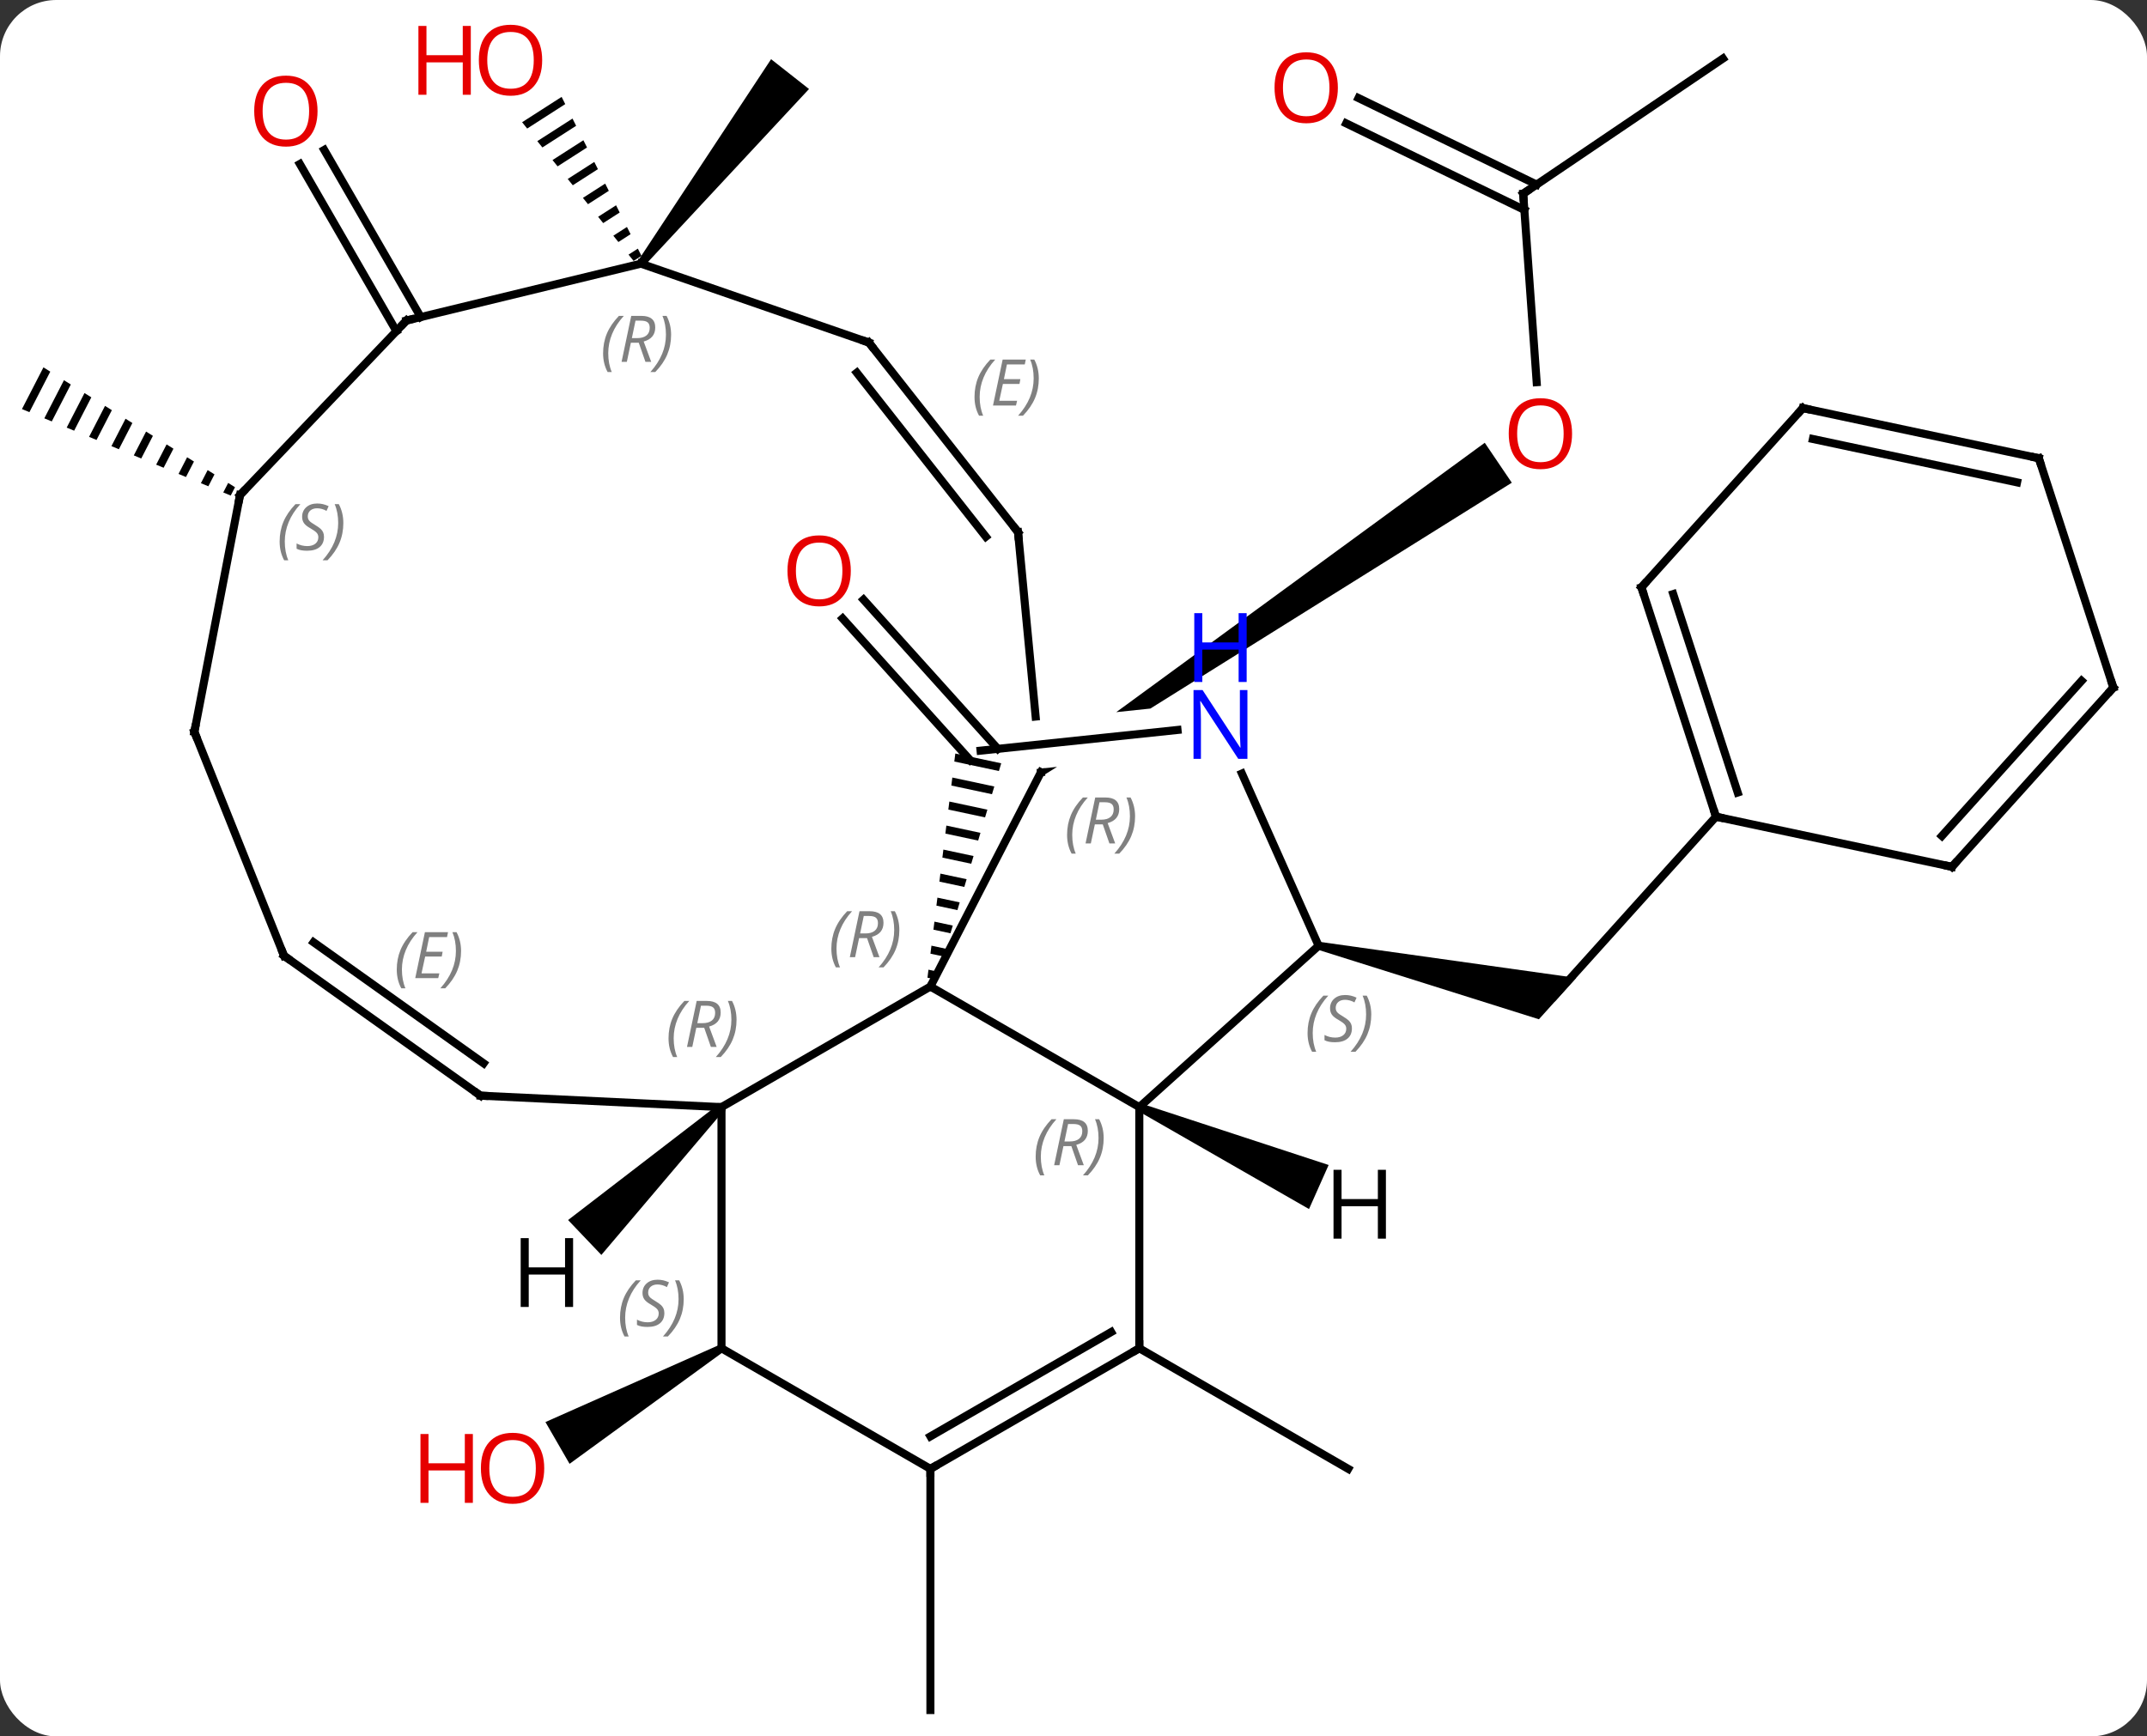 <svg width="267" viewBox="0 0 267 216" style="fill-opacity:1; color-rendering:auto; color-interpolation:auto; text-rendering:auto; stroke:black; stroke-linecap:square; stroke-miterlimit:10; shape-rendering:auto; stroke-opacity:1; fill:black; stroke-dasharray:none; font-weight:normal; stroke-width:1; font-family:'Open Sans'; font-style:normal; stroke-linejoin:miter; font-size:12; stroke-dashoffset:0; image-rendering:auto;" height="216" class="cas-substance-image" xmlns:xlink="http://www.w3.org/1999/xlink" xmlns="http://www.w3.org/2000/svg"><rect x="0" y="0" width="267" height="216" fill="#333333" stroke="none"/><svg class="cas-substance-single-component"><rect y="0" x="0" width="267" stroke="none" ry="7" rx="7" height="216" fill="white" class="cas-substance-group"/><svg y="0" x="0" width="267" viewBox="0 0 267 216" style="fill:black;" height="216" class="cas-substance-single-component-image"><svg><g><clipPath id="clipPath_84c4ba4fe77642e3b047a3209c4af0881" clipPathUnits="userSpaceOnUse"><path d="M50.458 -74.648 L-17.865 -28.405 L-11.874 -19.554 L-11.874 -19.554 L22.193 -23.134 L22.82 -17.166 L-8.062 -13.921 L4.556 4.721 L72.879 -41.522 L50.458 -74.648 Z"/></clipPath><clipPath id="clipPath_84c4ba4fe77642e3b047a3209c4af0882" clipPathUnits="userSpaceOnUse"><path d="M13.154 -49.442 L-26.665 -45.642 L-23.102 -8.311 L16.717 -12.111 L16.3 -16.481 L16.3 -16.481 L-14.474 -13.248 L-15.101 -19.215 L15.73 -22.454 L15.73 -22.454 L13.154 -49.442 Z"/></clipPath><g transform="translate(133,110)" style="text-rendering:geometricPrecision; color-rendering:optimizeQuality; color-interpolation:linearRGB; stroke-linecap:butt; image-rendering:optimizeQuality;"><line y2="-85.905" y1="-62.455" x2="56.424" x1="58.1" style="fill:none;"/><path style="clip-path:url(#clipPath_84c4ba4fe77642e3b047a3209c4af0881); stroke:none;" d="M-3.269 -13.53 L-3.829 -14.358 L51.643 -54.922 L55.006 -49.953 Z"/><line y2="-102.72" y1="-85.905" x2="81.267" x1="56.424" style="fill:none;"/><line y2="-97.802" y1="-87.038" x2="35.94" x1="58.097" style="fill:none;"/><line y2="-94.654" y1="-83.889" x2="34.411" x1="56.568" style="fill:none;"/><line y2="-15.452" y1="-33.066" x2="-12.359" x1="-28.216" style="fill:none;"/><line y2="-16.849" y1="-35.408" x2="-8.907" x1="-25.615" style="fill:none;"/><path style="stroke:none;" d="M30.877 8.136 L31.085 7.158 L63.014 11.644 L58.378 16.793 Z"/><line y2="-8.409" y1="13.884" x2="80.397" x1="60.324" style="fill:none;"/><line y2="57.72" y1="72.72" x2="8.685" x1="34.665" style="fill:none;"/><path style="stroke:none;" d="M-43.525 57.287 L-43.025 58.153 L-62.17 72.092 L-65.17 66.896 Z"/><line y2="72.72" y1="102.72" x2="-17.295" x1="-17.295" style="fill:none;"/><path style="stroke:none;" d="M-52.902 -76.893 L-53.688 -77.511 L-37.107 -102.637 L-32.391 -98.927 Z"/><path style="stroke:none;" d="M-63.158 -97.947 L-68.07 -94.795 L-68.07 -94.795 L-67.44 -94.01 L-67.44 -94.01 L-62.707 -97.049 L-62.707 -97.049 L-63.158 -97.947 ZM-61.804 -95.251 L-66.18 -92.442 L-65.549 -91.658 L-65.549 -91.658 L-61.352 -94.352 L-61.352 -94.352 L-61.804 -95.251 ZM-60.45 -92.554 L-64.289 -90.09 L-64.289 -90.09 L-63.659 -89.305 L-63.659 -89.305 L-59.998 -91.655 L-60.45 -92.554 ZM-59.095 -89.857 L-62.399 -87.737 L-62.399 -87.737 L-61.768 -86.953 L-61.768 -86.953 L-58.644 -88.959 L-58.644 -88.959 L-59.095 -89.857 ZM-57.74 -87.161 L-60.508 -85.384 L-60.508 -85.384 L-59.878 -84.6 L-59.878 -84.6 L-57.289 -86.262 L-57.289 -86.262 L-57.74 -87.161 ZM-56.386 -84.464 L-58.617 -83.032 L-58.617 -83.032 L-57.987 -82.248 L-57.987 -82.248 L-55.935 -83.565 L-55.935 -83.565 L-56.386 -84.464 ZM-55.032 -81.767 L-56.727 -80.679 L-56.727 -80.679 L-56.097 -79.895 L-56.097 -79.895 L-54.58 -80.868 L-54.58 -80.868 L-55.032 -81.767 ZM-53.677 -79.071 L-54.836 -78.326 L-54.836 -78.326 L-54.206 -77.542 L-54.206 -77.542 L-53.226 -78.172 L-53.677 -79.071 Z"/><path style="stroke:none;" d="M-127.598 -64.302 L-130.269 -59.115 L-130.269 -59.115 L-129.342 -58.73 L-126.747 -63.77 L-126.747 -63.77 L-127.598 -64.302 ZM-125.046 -62.705 L-127.488 -57.962 L-126.561 -57.578 L-126.561 -57.578 L-124.195 -62.172 L-125.046 -62.705 ZM-122.493 -61.107 L-124.706 -56.809 L-123.779 -56.425 L-121.642 -60.575 L-122.493 -61.107 ZM-119.94 -59.51 L-121.924 -55.657 L-120.997 -55.273 L-119.089 -58.977 L-119.94 -59.51 ZM-117.388 -57.913 L-119.143 -54.504 L-118.216 -54.12 L-118.216 -54.12 L-116.537 -57.38 L-117.388 -57.913 ZM-114.835 -56.315 L-116.361 -53.351 L-116.361 -53.351 L-115.434 -52.967 L-115.434 -52.967 L-113.984 -55.783 L-113.984 -55.783 L-114.835 -56.315 ZM-112.282 -54.718 L-113.58 -52.199 L-113.58 -52.199 L-112.652 -51.815 L-111.431 -54.186 L-111.431 -54.186 L-112.282 -54.718 ZM-109.73 -53.121 L-110.798 -51.046 L-109.871 -50.662 L-109.871 -50.662 L-108.879 -52.588 L-109.73 -53.121 ZM-107.177 -51.523 L-108.016 -49.893 L-108.016 -49.893 L-107.089 -49.509 L-106.326 -50.991 L-107.177 -51.523 ZM-104.624 -49.926 L-105.235 -48.741 L-104.308 -48.356 L-103.773 -49.394 L-103.773 -49.394 L-104.624 -49.926 Z"/><line y2="-68.808" y1="-89.6" x2="-83.708" x1="-95.711" style="fill:none;"/><line y2="-70.558" y1="-91.35" x2="-80.677" x1="-92.68" style="fill:none;"/><line y2="27.72" y1="12.72" x2="8.685" x1="-17.295" style="fill:none;"/><line y2="27.72" y1="12.72" x2="-43.275" x1="-17.295" style="fill:none;"/><line y2="-13.944" y1="12.72" x2="-3.549" x1="-17.295" style="fill:none;"/><path style="stroke:none;" d="M-14.198 -16.267 L-14.322 -15.271 L-14.322 -15.271 L-8.776 -14.088 L-8.776 -14.088 L-8.489 -15.049 L-8.489 -15.049 L-14.198 -16.267 ZM-14.569 -13.279 L-14.693 -12.283 L-14.693 -12.283 L-9.636 -11.204 L-9.636 -11.204 L-9.349 -12.165 L-9.349 -12.165 L-14.569 -13.279 ZM-14.94 -10.291 L-15.064 -9.295 L-15.064 -9.295 L-10.497 -8.321 L-10.497 -8.321 L-10.21 -9.282 L-10.21 -9.282 L-14.94 -10.291 ZM-15.311 -7.303 L-15.435 -6.307 L-15.435 -6.307 L-11.357 -5.437 L-11.357 -5.437 L-11.07 -6.398 L-11.07 -6.398 L-15.311 -7.303 ZM-15.682 -4.315 L-15.806 -3.319 L-15.806 -3.319 L-12.217 -2.554 L-11.931 -3.515 L-15.682 -4.315 ZM-16.053 -1.327 L-16.177 -0.331 L-13.078 0.33 L-12.791 -0.631 L-16.053 -1.327 ZM-16.424 1.661 L-16.548 2.657 L-13.938 3.213 L-13.651 2.252 L-16.424 1.661 ZM-16.795 4.649 L-16.919 5.645 L-16.919 5.645 L-14.799 6.097 L-14.799 6.097 L-14.512 5.136 L-14.512 5.136 L-16.795 4.649 ZM-17.166 7.637 L-17.29 8.633 L-17.29 8.633 L-15.659 8.98 L-15.372 8.019 L-15.372 8.019 L-17.166 7.637 ZM-17.537 10.624 L-17.66 11.62 L-17.66 11.62 L-16.519 11.864 L-16.233 10.903 L-16.233 10.903 L-17.537 10.624 Z"/><line y2="7.647" y1="27.72" x2="30.981" x1="8.685" style="fill:none;"/><line y2="57.72" y1="27.72" x2="8.685" x1="8.685" style="fill:none;"/><line y2="57.72" y1="27.72" x2="-43.275" x1="-43.275" style="fill:none;"/><line y2="26.295" y1="27.72" x2="-73.242" x1="-43.275" style="fill:none;"/><line y2="-43.809" y1="-13.944" x2="-6.399" x1="-3.549" style="fill:none; clip-path:url(#clipPath_84c4ba4fe77642e3b047a3209c4af0882);"/><line y2="-19.197" y1="-16.623" x2="13.436" x1="-11.058" style="fill:none;"/><line y2="-13.775" y1="7.647" x2="21.442" x1="30.981" style="fill:none;"/><line y2="72.72" y1="57.72" x2="-17.295" x1="8.685" style="fill:none;"/><line y2="68.679" y1="55.699" x2="-17.295" x1="5.185" style="fill:none;"/><line y2="72.72" y1="57.72" x2="-17.295" x1="-43.275" style="fill:none;"/><line y2="8.892" y1="26.295" x2="-97.68" x1="-73.242" style="fill:none;"/><line y2="7.213" y1="22.272" x2="-94.004" x1="-72.858" style="fill:none;"/></g><g transform="translate(133,110)" style="stroke-linecap:butt; font-size:8px; fill:gray; text-rendering:geometricPrecision; image-rendering:optimizeQuality; color-rendering:optimizeQuality; font-family:'Open Sans'; font-style:italic; stroke:gray; color-interpolation:linearRGB;"><path style="stroke:none;" d="M-83.658 10.612 Q-83.658 9.284 -83.19 8.159 Q-82.721 7.034 -81.69 5.956 L-81.08 5.956 Q-82.049 7.018 -82.533 8.19 Q-83.018 9.362 -83.018 10.596 Q-83.018 11.924 -82.58 12.94 L-83.096 12.94 Q-83.658 11.909 -83.658 10.612 ZM-78.502 11.674 L-81.361 11.674 L-80.158 5.956 L-77.283 5.956 L-77.408 6.565 L-79.627 6.565 L-80.002 8.393 L-77.955 8.393 L-78.065 8.987 L-80.127 8.987 L-80.58 11.081 L-78.361 11.081 L-78.502 11.674 ZM-75.662 8.299 Q-75.662 9.628 -76.139 10.76 Q-76.615 11.893 -77.631 12.94 L-78.24 12.94 Q-76.303 10.784 -76.303 8.299 Q-76.303 6.971 -76.74 5.956 L-76.225 5.956 Q-75.662 7.018 -75.662 8.299 Z"/><line y2="-67.389" y1="-43.809" x2="-24.945" x1="-6.399" style="fill:none; stroke:black;"/><line y2="-63.637" y1="-43.234" x2="-26.447" x1="-10.399" style="fill:none; stroke:black;"/><path style="stroke:none;" d="M-11.81 -60.617 Q-11.81 -61.945 -11.341 -63.07 Q-10.872 -64.195 -9.841 -65.273 L-9.232 -65.273 Q-10.2 -64.211 -10.685 -63.039 Q-11.169 -61.867 -11.169 -60.633 Q-11.169 -59.304 -10.732 -58.289 L-11.247 -58.289 Q-11.81 -59.32 -11.81 -60.617 ZM-6.654 -59.554 L-9.513 -59.554 L-8.31 -65.273 L-5.435 -65.273 L-5.56 -64.664 L-7.779 -64.664 L-8.154 -62.836 L-6.107 -62.836 L-6.216 -62.242 L-8.279 -62.242 L-8.732 -60.148 L-6.513 -60.148 L-6.654 -59.554 ZM-3.814 -62.929 Q-3.814 -61.601 -4.29 -60.469 Q-4.767 -59.336 -5.783 -58.289 L-6.392 -58.289 Q-4.454 -60.445 -4.454 -62.929 Q-4.454 -64.258 -4.892 -65.273 L-4.376 -65.273 Q-3.814 -64.211 -3.814 -62.929 Z"/><line y2="-18.96" y1="8.892" x2="-108.828" x1="-97.68" style="fill:none; stroke:black;"/><line y2="-77.202" y1="-67.389" x2="-53.295" x1="-24.945" style="fill:none; stroke:black;"/><line y2="-48.417" y1="-18.96" x2="-103.152" x1="-108.828" style="fill:none; stroke:black;"/><line y2="-70.128" y1="-77.202" x2="-82.449" x1="-53.295" style="fill:none; stroke:black;"/><line y2="-70.128" y1="-48.417" x2="-82.449" x1="-103.152" style="fill:none; stroke:black;"/><line y2="-36.942" y1="-8.409" x2="71.127" x1="80.397" style="fill:none; stroke:black;"/><line y2="-36.102" y1="-11.412" x2="75.08" x1="83.101" style="fill:none; stroke:black;"/><line y2="-2.172" y1="-8.409" x2="109.743" x1="80.397" style="fill:none; stroke:black;"/><line y2="-59.235" y1="-36.942" x2="91.203" x1="71.127" style="fill:none; stroke:black;"/><line y2="-24.468" y1="-2.172" x2="129.816" x1="109.743" style="fill:none; stroke:black;"/><line y2="-25.308" y1="-6.016" x2="125.863" x1="108.494" style="fill:none; stroke:black;"/><line y2="-52.998" y1="-59.235" x2="120.546" x1="91.203" style="fill:none; stroke:black;"/><line y2="-49.995" y1="-55.391" x2="117.842" x1="92.452" style="fill:none; stroke:black;"/><line y2="-52.998" y1="-24.468" x2="120.546" x1="129.816" style="fill:none; stroke:black;"/><path style="fill:black; stroke:none;" d="M8.482 28.177 L8.888 27.263 L32.228 34.919 L29.788 40.4 Z"/><path style="fill:black; stroke:none;" d="M-43.62 27.358 L-42.93 28.082 L-58.214 46.108 L-62.354 41.766 Z"/></g><g transform="translate(133,110)" style="fill:rgb(230,0,0); text-rendering:geometricPrecision; color-rendering:optimizeQuality; image-rendering:optimizeQuality; font-family:'Open Sans'; stroke:rgb(230,0,0); color-interpolation:linearRGB;"><path style="stroke:none;" d="M62.501 -56.053 Q62.501 -53.991 61.461 -52.811 Q60.422 -51.631 58.579 -51.631 Q56.688 -51.631 55.657 -52.795 Q54.626 -53.96 54.626 -56.069 Q54.626 -58.163 55.657 -59.311 Q56.688 -60.46 58.579 -60.46 Q60.438 -60.46 61.469 -59.288 Q62.501 -58.116 62.501 -56.053 ZM55.672 -56.053 Q55.672 -54.319 56.415 -53.413 Q57.157 -52.506 58.579 -52.506 Q60.001 -52.506 60.727 -53.405 Q61.454 -54.303 61.454 -56.053 Q61.454 -57.788 60.727 -58.678 Q60.001 -59.569 58.579 -59.569 Q57.157 -59.569 56.415 -58.67 Q55.672 -57.772 55.672 -56.053 Z"/></g><g transform="translate(133,110)" style="stroke-linecap:butt; text-rendering:geometricPrecision; color-rendering:optimizeQuality; image-rendering:optimizeQuality; font-family:'Open Sans'; color-interpolation:linearRGB; stroke-miterlimit:5;"><path style="fill:none;" d="M56.46 -85.406 L56.424 -85.905 L56.838 -86.185"/><path style="fill:rgb(230,0,0); stroke:none;" d="M33.377 -99.085 Q33.377 -97.023 32.337 -95.843 Q31.298 -94.663 29.455 -94.663 Q27.564 -94.663 26.533 -95.828 Q25.502 -96.992 25.502 -99.101 Q25.502 -101.195 26.533 -102.343 Q27.564 -103.492 29.455 -103.492 Q31.314 -103.492 32.345 -102.32 Q33.377 -101.148 33.377 -99.085 ZM26.548 -99.085 Q26.548 -97.351 27.291 -96.445 Q28.033 -95.538 29.455 -95.538 Q30.877 -95.538 31.603 -96.437 Q32.33 -97.335 32.33 -99.085 Q32.33 -100.82 31.603 -101.71 Q30.877 -102.601 29.455 -102.601 Q28.033 -102.601 27.291 -101.703 Q26.548 -100.804 26.548 -99.085 Z"/><path style="fill:rgb(230,0,0); stroke:none;" d="M-27.194 -38.989 Q-27.194 -36.927 -28.233 -35.747 Q-29.272 -34.567 -31.115 -34.567 Q-33.006 -34.567 -34.037 -35.731 Q-35.069 -36.896 -35.069 -39.005 Q-35.069 -41.099 -34.037 -42.247 Q-33.006 -43.396 -31.115 -43.396 Q-29.256 -43.396 -28.225 -42.224 Q-27.194 -41.052 -27.194 -38.989 ZM-34.022 -38.989 Q-34.022 -37.255 -33.279 -36.349 Q-32.537 -35.442 -31.115 -35.442 Q-29.694 -35.442 -28.967 -36.341 Q-28.24 -37.239 -28.24 -38.989 Q-28.24 -40.724 -28.967 -41.614 Q-29.694 -42.505 -31.115 -42.505 Q-32.537 -42.505 -33.279 -41.606 Q-34.022 -40.708 -34.022 -38.989 Z"/><path style="fill:rgb(230,0,0); stroke:none;" d="M-65.32 72.65 Q-65.32 74.712 -66.36 75.892 Q-67.399 77.072 -69.242 77.072 Q-71.133 77.072 -72.164 75.907 Q-73.195 74.743 -73.195 72.634 Q-73.195 70.54 -72.164 69.392 Q-71.133 68.243 -69.242 68.243 Q-67.383 68.243 -66.352 69.415 Q-65.32 70.587 -65.32 72.65 ZM-72.149 72.65 Q-72.149 74.384 -71.406 75.29 Q-70.664 76.197 -69.242 76.197 Q-67.82 76.197 -67.094 75.298 Q-66.367 74.4 -66.367 72.65 Q-66.367 70.915 -67.094 70.025 Q-67.82 69.134 -69.242 69.134 Q-70.664 69.134 -71.406 70.032 Q-72.149 70.931 -72.149 72.65 Z"/><path style="fill:rgb(230,0,0); stroke:none;" d="M-74.195 76.947 L-75.195 76.947 L-75.195 72.915 L-79.711 72.915 L-79.711 76.947 L-80.711 76.947 L-80.711 68.384 L-79.711 68.384 L-79.711 72.025 L-75.195 72.025 L-75.195 68.384 L-74.195 68.384 L-74.195 76.947 Z"/><path style="fill:rgb(230,0,0); stroke:none;" d="M-65.576 -102.508 Q-65.576 -100.446 -66.615 -99.266 Q-67.654 -98.086 -69.497 -98.086 Q-71.388 -98.086 -72.419 -99.251 Q-73.451 -100.415 -73.451 -102.524 Q-73.451 -104.618 -72.419 -105.766 Q-71.388 -106.915 -69.497 -106.915 Q-67.638 -106.915 -66.607 -105.743 Q-65.576 -104.571 -65.576 -102.508 ZM-72.404 -102.508 Q-72.404 -100.774 -71.661 -99.868 Q-70.919 -98.961 -69.497 -98.961 Q-68.076 -98.961 -67.349 -99.86 Q-66.622 -100.758 -66.622 -102.508 Q-66.622 -104.243 -67.349 -105.133 Q-68.076 -106.024 -69.497 -106.024 Q-70.919 -106.024 -71.661 -105.126 Q-72.404 -104.227 -72.404 -102.508 Z"/><path style="fill:rgb(230,0,0); stroke:none;" d="M-74.451 -98.211 L-75.451 -98.211 L-75.451 -102.243 L-79.966 -102.243 L-79.966 -98.211 L-80.966 -98.211 L-80.966 -106.774 L-79.966 -106.774 L-79.966 -103.133 L-75.451 -103.133 L-75.451 -106.774 L-74.451 -106.774 L-74.451 -98.211 Z"/><path style="fill:rgb(230,0,0); stroke:none;" d="M-93.511 -96.181 Q-93.511 -94.119 -94.551 -92.939 Q-95.59 -91.759 -97.433 -91.759 Q-99.324 -91.759 -100.355 -92.924 Q-101.386 -94.088 -101.386 -96.197 Q-101.386 -98.291 -100.355 -99.439 Q-99.324 -100.588 -97.433 -100.588 Q-95.574 -100.588 -94.543 -99.416 Q-93.511 -98.244 -93.511 -96.181 ZM-100.34 -96.181 Q-100.34 -94.447 -99.597 -93.541 Q-98.855 -92.634 -97.433 -92.634 Q-96.011 -92.634 -95.285 -93.533 Q-94.558 -94.431 -94.558 -96.181 Q-94.558 -97.916 -95.285 -98.806 Q-96.011 -99.697 -97.433 -99.697 Q-98.855 -99.697 -99.597 -98.799 Q-100.34 -97.9 -100.34 -96.181 Z"/></g><g transform="translate(133,110)" style="stroke-linecap:butt; font-size:8px; fill:gray; text-rendering:geometricPrecision; image-rendering:optimizeQuality; color-rendering:optimizeQuality; font-family:'Open Sans'; font-style:italic; stroke:gray; color-interpolation:linearRGB; stroke-miterlimit:5;"><path style="stroke:none;" d="M-29.614 8.006 Q-29.614 6.678 -29.145 5.553 Q-28.676 4.428 -27.645 3.35 L-27.036 3.35 Q-28.004 4.412 -28.489 5.584 Q-28.973 6.756 -28.973 7.991 Q-28.973 9.319 -28.536 10.334 L-29.051 10.334 Q-29.614 9.303 -29.614 8.006 ZM-26.161 6.694 L-26.661 9.069 L-27.317 9.069 L-26.114 3.35 L-24.864 3.35 Q-23.129 3.35 -23.129 4.787 Q-23.129 6.147 -24.567 6.537 L-23.629 9.069 L-24.348 9.069 L-25.176 6.694 L-26.161 6.694 ZM-25.582 3.944 Q-25.973 5.866 -26.036 6.116 L-25.379 6.116 Q-24.629 6.116 -24.223 5.787 Q-23.817 5.459 -23.817 4.834 Q-23.817 4.366 -24.075 4.155 Q-24.332 3.944 -24.926 3.944 L-25.582 3.944 ZM-21.157 5.694 Q-21.157 7.022 -21.633 8.155 Q-22.11 9.287 -23.125 10.334 L-23.735 10.334 Q-21.797 8.178 -21.797 5.694 Q-21.797 4.366 -22.235 3.35 L-21.719 3.35 Q-21.157 4.412 -21.157 5.694 Z"/><path style="stroke:none;" d="M-4.204 33.884 Q-4.204 32.556 -3.735 31.431 Q-3.266 30.306 -2.235 29.228 L-1.626 29.228 Q-2.594 30.29 -3.079 31.462 Q-3.563 32.634 -3.563 33.868 Q-3.563 35.197 -3.126 36.212 L-3.641 36.212 Q-4.204 35.181 -4.204 33.884 ZM-0.751 32.572 L-1.251 34.947 L-1.907 34.947 L-0.704 29.228 L0.546 29.228 Q2.281 29.228 2.281 30.665 Q2.281 32.025 0.843 32.415 L1.781 34.947 L1.062 34.947 L0.234 32.572 L-0.751 32.572 ZM-0.173 29.822 Q-0.563 31.743 -0.626 31.993 L0.031 31.993 Q0.781 31.993 1.187 31.665 Q1.593 31.337 1.593 30.712 Q1.593 30.243 1.335 30.032 Q1.077 29.822 0.484 29.822 L-0.173 29.822 ZM4.253 31.572 Q4.253 32.9 3.777 34.032 Q3.3 35.165 2.284 36.212 L1.675 36.212 Q3.613 34.056 3.613 31.572 Q3.613 30.243 3.175 29.228 L3.691 29.228 Q4.253 30.29 4.253 31.572 Z"/><path style="stroke:none;" d="M-49.862 19.166 Q-49.862 17.838 -49.393 16.713 Q-48.924 15.588 -47.893 14.51 L-47.283 14.51 Q-48.252 15.572 -48.737 16.744 Q-49.221 17.916 -49.221 19.15 Q-49.221 20.479 -48.783 21.494 L-49.299 21.494 Q-49.862 20.463 -49.862 19.166 ZM-46.408 17.854 L-46.908 20.229 L-47.565 20.229 L-46.362 14.51 L-45.112 14.51 Q-43.377 14.51 -43.377 15.947 Q-43.377 17.307 -44.815 17.697 L-43.877 20.229 L-44.596 20.229 L-45.424 17.854 L-46.408 17.854 ZM-45.83 15.104 Q-46.221 17.025 -46.283 17.275 L-45.627 17.275 Q-44.877 17.275 -44.471 16.947 Q-44.065 16.619 -44.065 15.994 Q-44.065 15.525 -44.322 15.315 Q-44.58 15.104 -45.174 15.104 L-45.83 15.104 ZM-41.404 16.854 Q-41.404 18.182 -41.881 19.314 Q-42.358 20.447 -43.373 21.494 L-43.983 21.494 Q-42.045 19.338 -42.045 16.854 Q-42.045 15.525 -42.483 14.51 L-41.967 14.51 Q-41.404 15.572 -41.404 16.854 Z"/><path style="stroke:none;" d="M-0.298 -6.142 Q-0.298 -7.47 0.17 -8.595 Q0.639 -9.72 1.67 -10.798 L2.28 -10.798 Q1.311 -9.736 0.827 -8.564 Q0.342 -7.392 0.342 -6.157 Q0.342 -4.829 0.78 -3.814 L0.264 -3.814 Q-0.298 -4.845 -0.298 -6.142 ZM3.155 -7.454 L2.655 -5.079 L1.998 -5.079 L3.202 -10.798 L4.452 -10.798 Q6.186 -10.798 6.186 -9.361 Q6.186 -8.001 4.748 -7.611 L5.686 -5.079 L4.967 -5.079 L4.139 -7.454 L3.155 -7.454 ZM3.733 -10.204 Q3.342 -8.283 3.28 -8.033 L3.936 -8.033 Q4.686 -8.033 5.092 -8.361 Q5.498 -8.689 5.498 -9.314 Q5.498 -9.783 5.241 -9.993 Q4.983 -10.204 4.389 -10.204 L3.733 -10.204 ZM8.159 -8.454 Q8.159 -7.126 7.682 -5.994 Q7.205 -4.861 6.19 -3.814 L5.58 -3.814 Q7.518 -5.97 7.518 -8.454 Q7.518 -9.783 7.08 -10.798 L7.596 -10.798 Q8.159 -9.736 8.159 -8.454 Z"/><path style="stroke:none;" d="M29.608 18.509 Q29.608 17.181 30.077 16.056 Q30.546 14.931 31.577 13.853 L32.186 13.853 Q31.217 14.916 30.733 16.088 Q30.249 17.259 30.249 18.494 Q30.249 19.822 30.686 20.838 L30.171 20.838 Q29.608 19.806 29.608 18.509 ZM35.124 17.916 Q35.124 18.744 34.577 19.197 Q34.03 19.65 33.03 19.65 Q32.624 19.65 32.311 19.595 Q31.999 19.541 31.717 19.4 L31.717 18.744 Q32.342 19.072 33.045 19.072 Q33.67 19.072 34.045 18.775 Q34.42 18.478 34.42 17.963 Q34.42 17.65 34.217 17.424 Q34.014 17.197 33.452 16.869 Q32.858 16.541 32.631 16.213 Q32.405 15.884 32.405 15.431 Q32.405 14.697 32.92 14.236 Q33.436 13.775 34.28 13.775 Q34.655 13.775 34.991 13.853 Q35.327 13.931 35.702 14.103 L35.436 14.697 Q35.186 14.541 34.866 14.455 Q34.545 14.369 34.28 14.369 Q33.749 14.369 33.428 14.642 Q33.108 14.916 33.108 15.384 Q33.108 15.588 33.178 15.736 Q33.249 15.884 33.389 16.017 Q33.53 16.15 33.952 16.4 Q34.514 16.744 34.717 16.939 Q34.92 17.134 35.022 17.369 Q35.124 17.603 35.124 17.916 ZM37.53 16.197 Q37.53 17.525 37.053 18.658 Q36.577 19.791 35.561 20.838 L34.952 20.838 Q36.889 18.681 36.889 16.197 Q36.889 14.869 36.452 13.853 L36.967 13.853 Q37.53 14.916 37.53 16.197 Z"/><path style="fill:none; stroke:black;" d="M8.252 57.97 L8.685 57.72 L8.685 57.22"/><path style="stroke:none;" d="M-55.896 53.923 Q-55.896 52.595 -55.428 51.47 Q-54.959 50.345 -53.928 49.267 L-53.318 49.267 Q-54.287 50.33 -54.771 51.501 Q-55.256 52.673 -55.256 53.908 Q-55.256 55.236 -54.818 56.251 L-55.334 56.251 Q-55.896 55.22 -55.896 53.923 ZM-50.381 53.33 Q-50.381 54.158 -50.928 54.611 Q-51.474 55.064 -52.474 55.064 Q-52.881 55.064 -53.193 55.009 Q-53.506 54.955 -53.787 54.814 L-53.787 54.158 Q-53.162 54.486 -52.459 54.486 Q-51.834 54.486 -51.459 54.189 Q-51.084 53.892 -51.084 53.376 Q-51.084 53.064 -51.287 52.837 Q-51.49 52.611 -52.053 52.283 Q-52.646 51.955 -52.873 51.626 Q-53.099 51.298 -53.099 50.845 Q-53.099 50.111 -52.584 49.65 Q-52.068 49.189 -51.224 49.189 Q-50.849 49.189 -50.513 49.267 Q-50.178 49.345 -49.803 49.517 L-50.068 50.111 Q-50.318 49.955 -50.638 49.868 Q-50.959 49.783 -51.224 49.783 Q-51.756 49.783 -52.076 50.056 Q-52.396 50.33 -52.396 50.798 Q-52.396 51.001 -52.326 51.15 Q-52.256 51.298 -52.115 51.431 Q-51.974 51.564 -51.553 51.814 Q-50.99 52.158 -50.787 52.353 Q-50.584 52.548 -50.482 52.783 Q-50.381 53.017 -50.381 53.33 ZM-47.974 51.611 Q-47.974 52.939 -48.451 54.072 Q-48.928 55.205 -49.943 56.251 L-50.553 56.251 Q-48.615 54.095 -48.615 51.611 Q-48.615 50.283 -49.053 49.267 L-48.537 49.267 Q-47.974 50.33 -47.974 51.611 Z"/><path style="fill:none; stroke:black;" d="M-72.743 26.319 L-73.242 26.295 L-73.649 26.005"/><path style="fill:none; stroke:black;" d="M-6.351 -43.311 L-6.399 -43.809 L-6.708 -44.202"/></g><g transform="translate(133,110)" style="stroke-linecap:butt; fill:rgb(0,5,255); text-rendering:geometricPrecision; color-rendering:optimizeQuality; image-rendering:optimizeQuality; font-family:'Open Sans'; stroke:rgb(0,5,255); color-interpolation:linearRGB; stroke-miterlimit:5;"><path style="stroke:none;" d="M22.129 -15.602 L20.988 -15.602 L16.3 -22.789 L16.254 -22.789 Q16.347 -21.524 16.347 -20.477 L16.347 -15.602 L15.425 -15.602 L15.425 -24.164 L16.55 -24.164 L21.222 -17.008 L21.269 -17.008 Q21.269 -17.164 21.222 -18.024 Q21.175 -18.883 21.191 -19.258 L21.191 -24.164 L22.129 -24.164 L22.129 -15.602 Z"/><path style="stroke:none;" d="M22.035 -25.164 L21.035 -25.164 L21.035 -29.195 L16.519 -29.195 L16.519 -25.164 L15.519 -25.164 L15.519 -33.727 L16.519 -33.727 L16.519 -30.086 L21.035 -30.086 L21.035 -33.727 L22.035 -33.727 L22.035 -25.164 Z"/><path style="fill:none; stroke:black;" d="M-16.862 72.47 L-17.295 72.72 L-17.295 73.22"/><path style="fill:none; stroke:black;" d="M-97.273 9.182 L-97.68 8.892 L-97.866 8.428"/><path style="fill:none; stroke:black;" d="M-24.636 -66.996 L-24.945 -67.389 L-25.418 -67.553"/><path style="fill:none; stroke:black;" d="M-108.642 -18.496 L-108.828 -18.96 L-108.733 -19.451"/></g><g transform="translate(133,110)" style="stroke-linecap:butt; font-size:8px; fill:gray; text-rendering:geometricPrecision; image-rendering:optimizeQuality; color-rendering:optimizeQuality; font-family:'Open Sans'; font-style:italic; stroke:gray; color-interpolation:linearRGB; stroke-miterlimit:5;"><path style="stroke:none;" d="M-57.999 -66.049 Q-57.999 -67.377 -57.531 -68.502 Q-57.062 -69.627 -56.031 -70.706 L-55.421 -70.706 Q-56.39 -69.643 -56.874 -68.471 Q-57.359 -67.299 -57.359 -66.065 Q-57.359 -64.737 -56.921 -63.721 L-57.437 -63.721 Q-57.999 -64.752 -57.999 -66.049 ZM-54.546 -67.362 L-55.046 -64.987 L-55.702 -64.987 L-54.499 -70.706 L-53.249 -70.706 Q-51.515 -70.706 -51.515 -69.268 Q-51.515 -67.909 -52.952 -67.518 L-52.015 -64.987 L-52.734 -64.987 L-53.562 -67.362 L-54.546 -67.362 ZM-53.968 -70.112 Q-54.359 -68.19 -54.421 -67.94 L-53.765 -67.94 Q-53.015 -67.94 -52.609 -68.268 Q-52.202 -68.596 -52.202 -69.221 Q-52.202 -69.69 -52.46 -69.901 Q-52.718 -70.112 -53.312 -70.112 L-53.968 -70.112 ZM-49.542 -68.362 Q-49.542 -67.034 -50.019 -65.901 Q-50.495 -64.768 -51.511 -63.721 L-52.12 -63.721 Q-50.183 -65.877 -50.183 -68.362 Q-50.183 -69.69 -50.62 -70.706 L-50.105 -70.706 Q-49.542 -69.643 -49.542 -68.362 Z"/><path style="fill:none; stroke:black;" d="M-103.247 -47.926 L-103.152 -48.417 L-102.807 -48.779"/><path style="stroke:none;" d="M-98.225 -42.632 Q-98.225 -43.96 -97.756 -45.085 Q-97.287 -46.21 -96.256 -47.288 L-95.646 -47.288 Q-96.615 -46.225 -97.1 -45.053 Q-97.584 -43.882 -97.584 -42.647 Q-97.584 -41.319 -97.146 -40.303 L-97.662 -40.303 Q-98.225 -41.335 -98.225 -42.632 ZM-92.709 -43.225 Q-92.709 -42.397 -93.256 -41.944 Q-93.803 -41.491 -94.803 -41.491 Q-95.209 -41.491 -95.521 -41.546 Q-95.834 -41.6 -96.115 -41.741 L-96.115 -42.397 Q-95.49 -42.069 -94.787 -42.069 Q-94.162 -42.069 -93.787 -42.366 Q-93.412 -42.663 -93.412 -43.178 Q-93.412 -43.491 -93.615 -43.718 Q-93.818 -43.944 -94.381 -44.272 Q-94.975 -44.6 -95.201 -44.928 Q-95.428 -45.257 -95.428 -45.71 Q-95.428 -46.444 -94.912 -46.905 Q-94.396 -47.366 -93.553 -47.366 Q-93.178 -47.366 -92.842 -47.288 Q-92.506 -47.21 -92.131 -47.038 L-92.396 -46.444 Q-92.646 -46.6 -92.967 -46.686 Q-93.287 -46.772 -93.553 -46.772 Q-94.084 -46.772 -94.404 -46.499 Q-94.725 -46.225 -94.725 -45.757 Q-94.725 -45.553 -94.654 -45.405 Q-94.584 -45.257 -94.443 -45.124 Q-94.303 -44.991 -93.881 -44.741 Q-93.318 -44.397 -93.115 -44.202 Q-92.912 -44.007 -92.811 -43.772 Q-92.709 -43.538 -92.709 -43.225 ZM-90.303 -44.944 Q-90.303 -43.616 -90.779 -42.483 Q-91.256 -41.35 -92.271 -40.303 L-92.881 -40.303 Q-90.943 -42.46 -90.943 -44.944 Q-90.943 -46.272 -91.381 -47.288 L-90.865 -47.288 Q-90.303 -46.225 -90.303 -44.944 Z"/><path style="fill:none; stroke:black;" d="M-81.963 -70.246 L-82.449 -70.128 L-82.794 -69.766"/><path style="fill:none; stroke:black;" d="M80.243 -8.884 L80.397 -8.409 L80.886 -8.305"/><path style="fill:none; stroke:black;" d="M71.281 -36.467 L71.127 -36.942 L71.462 -37.313"/><path style="fill:none; stroke:black;" d="M109.254 -2.276 L109.743 -2.172 L110.078 -2.544"/><path style="fill:none; stroke:black;" d="M90.868 -58.864 L91.203 -59.235 L91.692 -59.131"/><path style="fill:none; stroke:black;" d="M129.481 -24.096 L129.816 -24.468 L129.661 -24.944"/><path style="fill:none; stroke:black;" d="M120.057 -53.102 L120.546 -52.998 L120.701 -52.523"/></g><g transform="translate(133,110)" style="stroke-linecap:butt; text-rendering:geometricPrecision; color-rendering:optimizeQuality; image-rendering:optimizeQuality; font-family:'Open Sans'; color-interpolation:linearRGB; stroke-miterlimit:5;"><path style="stroke:none;" d="M39.351 44.08 L38.351 44.08 L38.351 40.049 L33.835 40.049 L33.835 44.08 L32.835 44.08 L32.835 35.518 L33.835 35.518 L33.835 39.158 L38.351 39.158 L38.351 35.518 L39.351 35.518 L39.351 44.08 Z"/><path style="stroke:none;" d="M-61.731 52.579 L-62.731 52.579 L-62.731 48.548 L-67.247 48.548 L-67.247 52.579 L-68.247 52.579 L-68.247 44.017 L-67.247 44.017 L-67.247 47.657 L-62.731 47.657 L-62.731 44.017 L-61.731 44.017 L-61.731 52.579 Z"/></g></g></svg></svg></svg></svg>